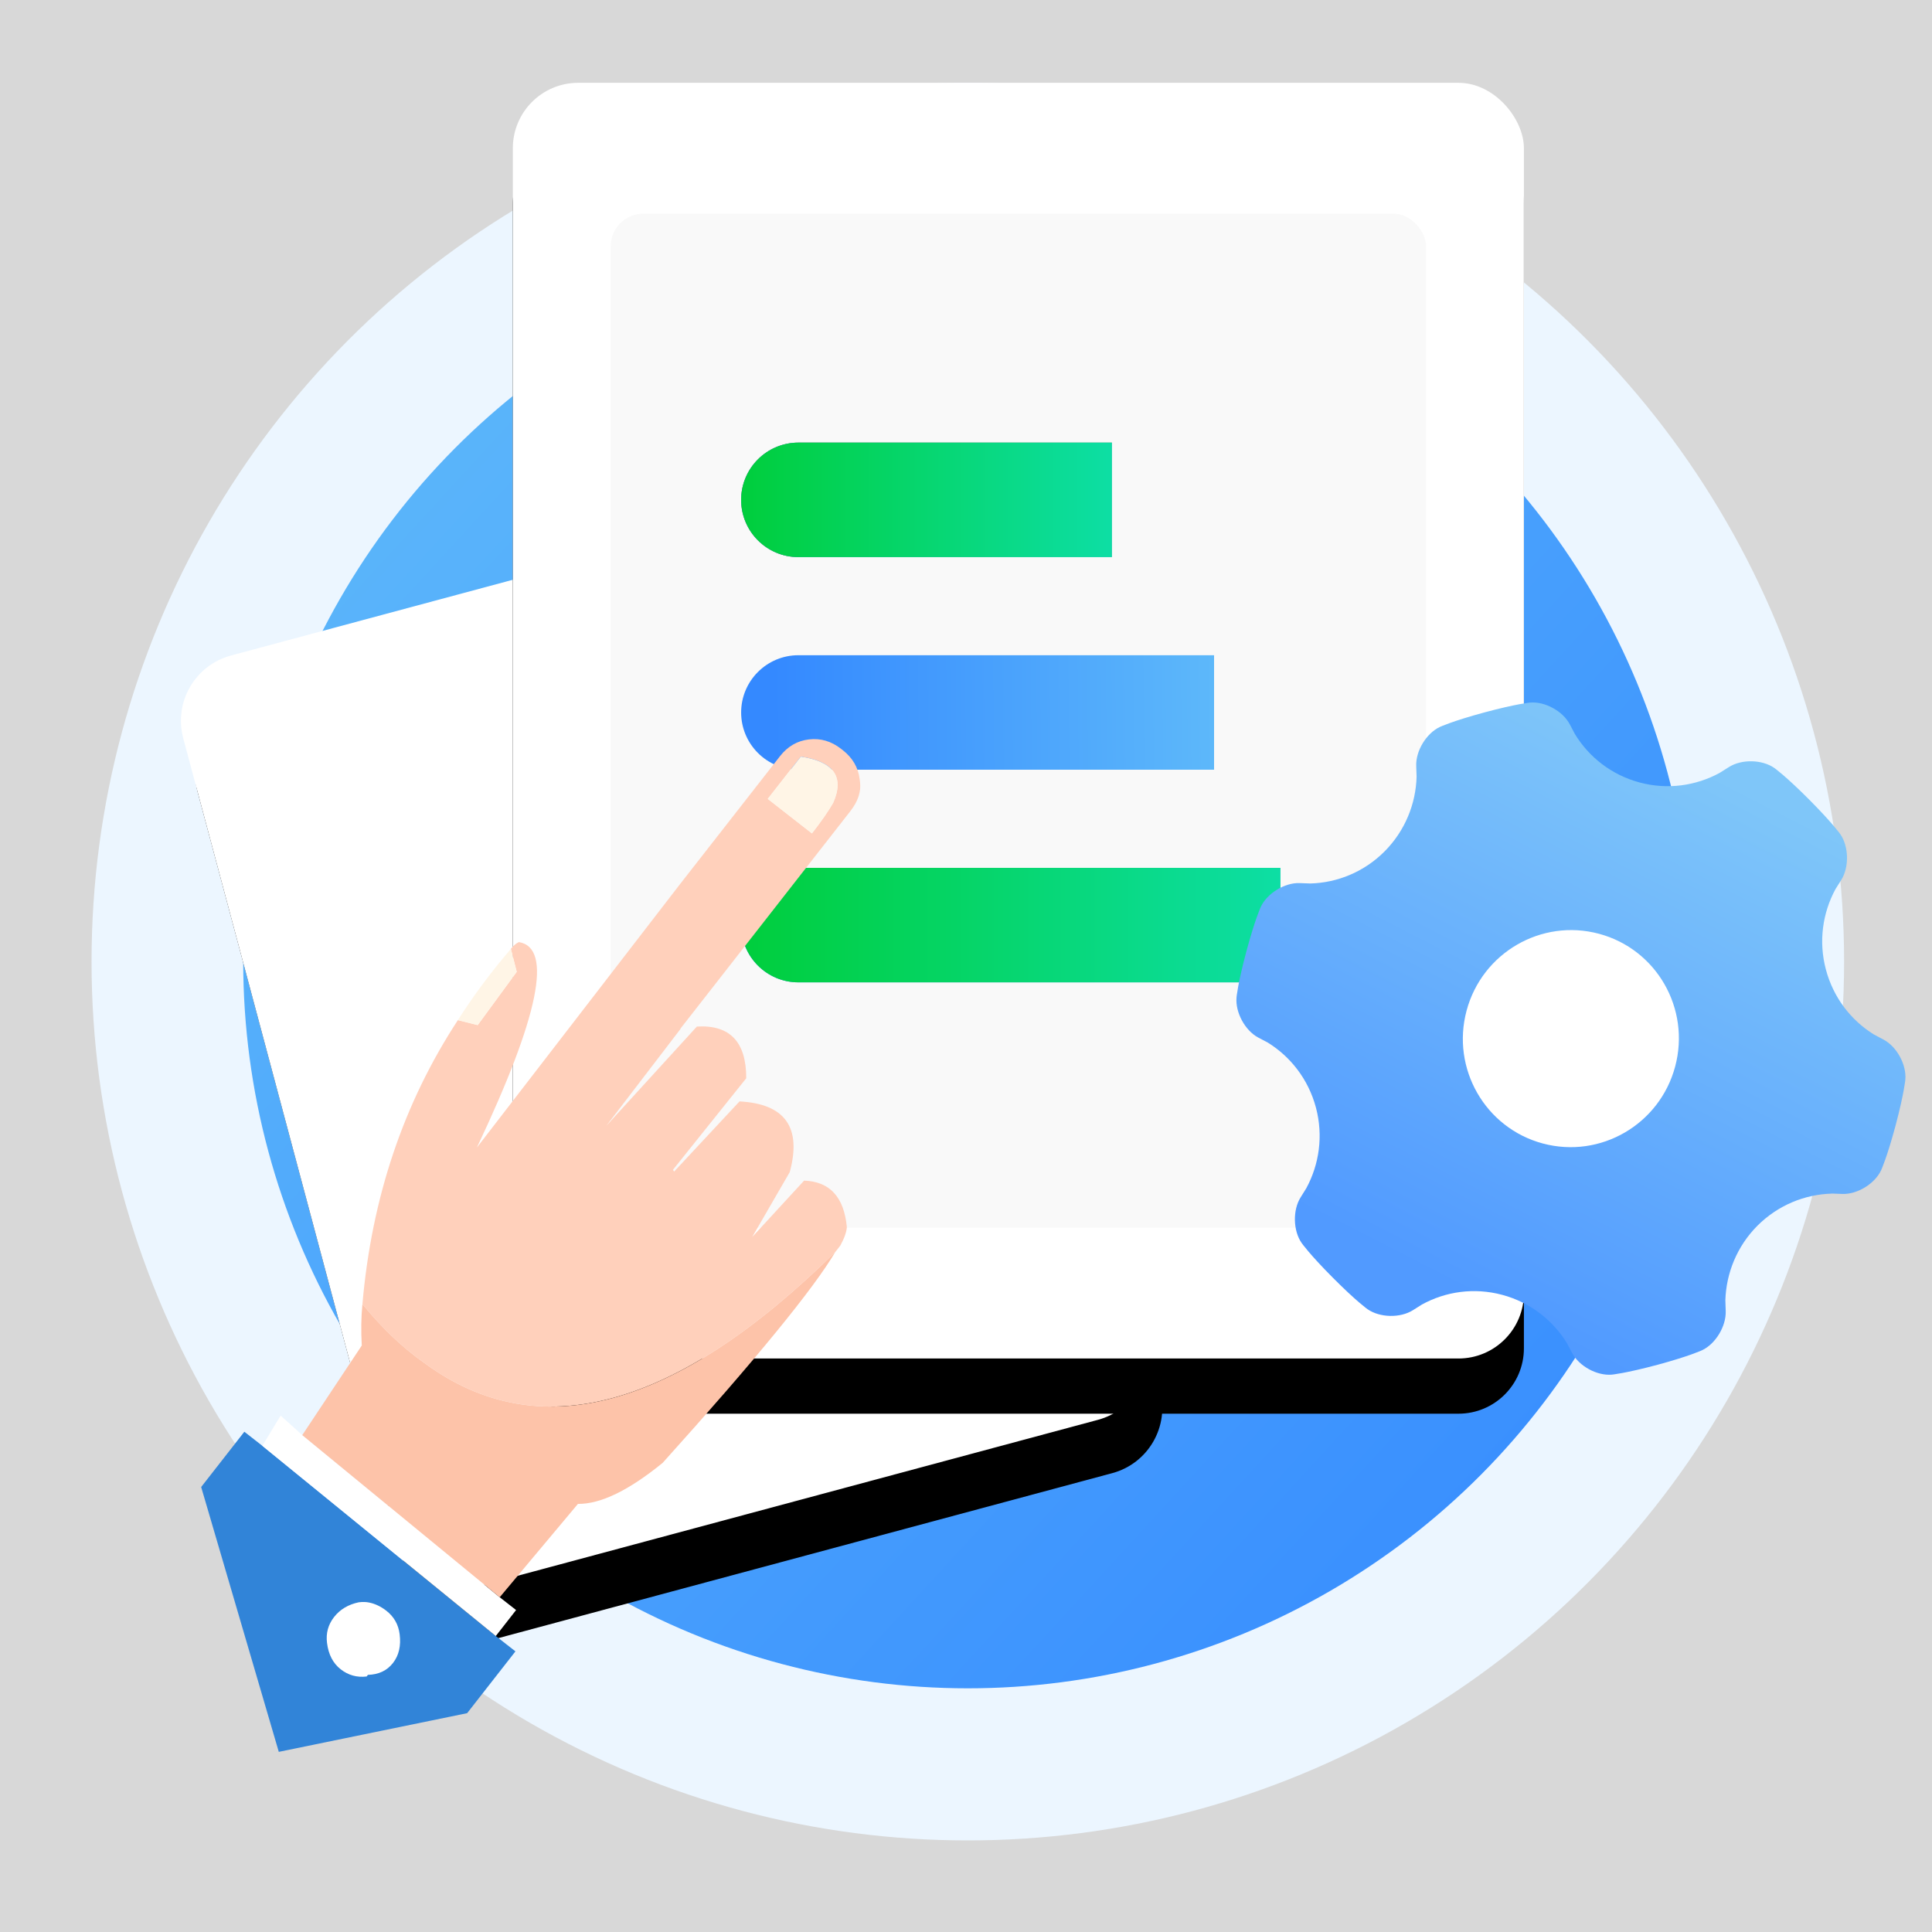 <?xml version="1.0" encoding="UTF-8"?>
<svg width="70px" height="70px" viewBox="0 0 70 70" version="1.1" xmlns="http://www.w3.org/2000/svg" xmlns:xlink="http://www.w3.org/1999/xlink">
    <title>编组 7</title>
    <defs>
        <rect id="path-1" x="0" y="0" width="70" height="70"></rect>
        <linearGradient x1="2.828%" y1="11.074%" x2="99.71%" y2="100%" id="linearGradient-3">
            <stop stop-color="#5DB8FA" offset="0%"></stop>
            <stop stop-color="#3489FF" offset="100%"></stop>
        </linearGradient>
        <path d="M9.172,17.157 L32.364,17.14 C33.717,17.139 34.814,18.235 34.815,19.588 C34.815,19.589 34.815,19.59 34.815,19.591 L34.793,49.588 C34.792,50.94 33.697,52.035 32.346,52.036 L9.153,52.053 C7.801,52.054 6.703,50.958 6.702,49.605 C6.702,49.604 6.702,49.603 6.702,49.602 L6.724,19.605 C6.725,18.253 7.82,17.158 9.172,17.157 Z" id="path-4"></path>
        <filter x="-56.9%" y="-40.1%" width="213.8%" height="191.6%" filterUnits="objectBoundingBox" id="filter-5">
            <feOffset dx="0" dy="2" in="SourceAlpha" result="shadowOffsetOuter1"></feOffset>
            <feGaussianBlur stdDeviation="5" in="shadowOffsetOuter1" result="shadowBlurOuter1"></feGaussianBlur>
            <feColorMatrix values="0 0 0 0 0   0 0 0 0 0.558   0 0 0 0 0.992  0 0 0 0.201 0" type="matrix" in="shadowBlurOuter1"></feColorMatrix>
        </filter>
        <rect id="path-6" x="0" y="0" width="36.633" height="46.221" rx="2.37"></rect>
        <filter x="-23.2%" y="-14.1%" width="146.4%" height="136.8%" filterUnits="objectBoundingBox" id="filter-7">
            <feOffset dx="0" dy="2" in="SourceAlpha" result="shadowOffsetOuter1"></feOffset>
            <feGaussianBlur stdDeviation="2.5" in="shadowOffsetOuter1" result="shadowBlurOuter1"></feGaussianBlur>
            <feColorMatrix values="0 0 0 0 0   0 0 0 0 0.558   0 0 0 0 0.992  0 0 0 0.299 0" type="matrix" in="shadowBlurOuter1"></feColorMatrix>
        </filter>
        <linearGradient x1="100%" y1="50%" x2="0%" y2="50%" id="linearGradient-8">
            <stop stop-color="#FBBD31" offset="0%"></stop>
            <stop stop-color="#F58816" offset="100%"></stop>
        </linearGradient>
        <linearGradient x1="95.739%" y1="45.881%" x2="6.813%" y2="55.175%" id="linearGradient-9">
            <stop stop-color="#5DB8FA" offset="0%"></stop>
            <stop stop-color="#3489FF" offset="100%"></stop>
        </linearGradient>
        <linearGradient x1="100%" y1="50%" x2="0%" y2="50%" id="linearGradient-10">
            <stop stop-color="#0DDEA4" offset="0%"></stop>
            <stop stop-color="#00CE3C" offset="100%"></stop>
        </linearGradient>
        <path d="M10.346,13.037 L21.704,13.037 L21.704,13.037 L21.704,17.185 L10.346,17.185 C9.201,17.185 8.272,16.256 8.272,15.111 C8.272,13.965 9.201,13.037 10.346,13.037 Z" id="path-11"></path>
        <linearGradient x1="95.739%" y1="48.053%" x2="6.813%" y2="52.446%" id="linearGradient-12">
            <stop stop-color="#5DB8FA" offset="0%"></stop>
            <stop stop-color="#3489FF" offset="100%"></stop>
        </linearGradient>
        <linearGradient x1="100%" y1="50%" x2="0%" y2="50%" id="linearGradient-13">
            <stop stop-color="#0DDEA4" offset="0%"></stop>
            <stop stop-color="#00CE3C" offset="100%"></stop>
        </linearGradient>
        <path d="M10.346,28.444 L27.81,28.444 L27.81,28.444 L27.81,32.592 L10.346,32.592 C9.201,32.592 8.272,31.663 8.272,30.518 C8.272,29.372 9.201,28.444 10.346,28.444 Z" id="path-14"></path>
        <linearGradient x1="100%" y1="52.93%" x2="6.813%" y2="53.18%" id="linearGradient-15">
            <stop stop-color="#5DB8FA" offset="0%"></stop>
            <stop stop-color="#3489FF" offset="100%"></stop>
        </linearGradient>
        <linearGradient x1="69.689%" y1="5.778%" x2="50%" y2="94.222%" id="linearGradient-16">
            <stop stop-color="#7FC6F9" offset="0%"></stop>
            <stop stop-color="#519AFF" offset="100%"></stop>
        </linearGradient>
    </defs>
    <g id="页面-1" stroke="none" stroke-width="1" fill="none" fill-rule="evenodd">
        <g id="切图" transform="translate(-352, -888)">
            <g id="编组-7" transform="translate(352, 888)">
                <mask id="mask-2" fill="white">
                    <use xlink:href="#path-1"></use>
                </mask>
                <use id="蒙版" fill="#D8D8D8" opacity="0" xlink:href="#path-1"></use>
                <g mask="url(#mask-2)">
                    <g transform="translate(-0.882, 3)">
                        <g id="版本更新图" transform="translate(4.199, 0)">
                            <ellipse id="椭圆形" fill="#ECF6FF" cx="31.749" cy="31.841" rx="31.749" ry="31.841"></ellipse>
                            <ellipse id="椭圆形备份-2" fill="url(#linearGradient-3)" cx="31.749" cy="31.841" rx="26.254" ry="26.33"></ellipse>
                            <g id="矩形" transform="translate(20.759, 34.597) rotate(-15) translate(-20.759, -34.597) ">
                                <use fill="black" fill-opacity="1" filter="url(#filter-5)" xlink:href="#path-4"></use>
                                <use fill="#FFFFFF" fill-rule="evenodd" xlink:href="#path-4"></use>
                            </g>
                            <g id="编组-2" transform="translate(15.264, 0)">
                                <g id="矩形">
                                    <use fill="black" fill-opacity="1" filter="url(#filter-7)" xlink:href="#path-6"></use>
                                    <use fill="#FFFFFF" fill-rule="evenodd" xlink:href="#path-6"></use>
                                </g>
                                <rect id="矩形备份-3" fill="#F9F9F9" x="3.545" y="4.741" width="29.543" height="36.74" rx="1.185"></rect>
                                <g id="矩形">
                                    <use fill="url(#linearGradient-8)" xlink:href="#path-11"></use>
                                    <use fill="url(#linearGradient-9)" xlink:href="#path-11"></use>
                                    <use fill="url(#linearGradient-10)" xlink:href="#path-11"></use>
                                </g>
                                <g id="矩形备份-7">
                                    <use fill="#D8D8D8" xlink:href="#path-14"></use>
                                    <use fill="url(#linearGradient-12)" xlink:href="#path-14"></use>
                                    <use fill="url(#linearGradient-13)" xlink:href="#path-14"></use>
                                </g>
                                <path d="M10.346,20.74 L25.407,20.74 L25.407,20.74 L25.407,24.888 L10.346,24.888 C9.201,24.888 8.272,23.96 8.272,22.814 C8.272,21.669 9.201,20.74 10.346,20.74 Z" id="矩形备份-4" fill="url(#linearGradient-15)"></path>
                            </g>
                            <g id="系统设置" transform="translate(53.728, 34.29) rotate(-345) translate(-53.728, -34.29) translate(41.517, 22.044)">
                                <rect id="矩形" fill="#000000" fill-rule="nonzero" opacity="0" x="0" y="0" width="24.422" height="24.493"></rect>
                                <path d="M24.264,10.907 C24.169,10.372 23.657,9.833 23.128,9.712 L22.736,9.621 C21.806,9.339 20.979,8.715 20.454,7.804 C19.925,6.887 19.805,5.845 20.034,4.891 L20.15,4.518 C20.309,3.998 20.102,3.283 19.691,2.931 C19.691,2.931 19.317,2.615 18.266,2.005 C17.216,1.396 16.759,1.23 16.759,1.23 C16.25,1.045 15.53,1.221 15.162,1.62 L14.885,1.918 C14.178,2.589 13.224,3 12.176,3 C11.123,3 10.167,2.586 9.458,1.911 L9.191,1.622 C8.824,1.223 8.104,1.046 7.594,1.231 C7.594,1.231 7.138,1.397 6.085,2.006 C5.036,2.616 4.665,2.931 4.665,2.931 C4.252,3.282 4.044,3.995 4.205,4.517 L4.32,4.894 C4.546,5.847 4.424,6.887 3.899,7.804 C3.373,8.718 2.539,9.344 1.604,9.622 L1.221,9.71 C0.694,9.831 0.182,10.371 0.087,10.905 C0.087,10.905 0,11.386 0,12.606 C0,13.826 0.087,14.305 0.087,14.305 C0.183,14.841 0.694,15.379 1.221,15.503 L1.595,15.587 C2.533,15.867 3.37,16.495 3.899,17.413 C4.426,18.33 4.547,19.372 4.318,20.326 L4.205,20.698 C4.044,21.217 4.252,21.933 4.666,22.284 C4.666,22.284 5.037,22.6 6.089,23.21 C7.14,23.821 7.595,23.985 7.595,23.985 C8.106,24.17 8.824,23.993 9.192,23.596 L9.456,23.311 C10.164,22.633 11.121,22.22 12.176,22.22 C13.23,22.22 14.189,22.636 14.9,23.311 L14.901,23.311 L15.162,23.596 C15.53,23.993 16.246,24.17 16.758,23.985 C16.758,23.985 17.213,23.818 18.268,23.21 C19.317,22.6 19.689,22.284 19.689,22.284 C20.102,21.933 20.307,21.22 20.15,20.698 L20.034,20.314 C19.811,19.363 19.933,18.325 20.454,17.413 C20.985,16.493 21.82,15.868 22.757,15.587 L22.757,15.585 L23.131,15.499 C23.661,15.378 24.172,14.84 24.267,14.303 C24.267,14.303 24.353,13.823 24.353,12.602 C24.35,11.387 24.264,10.907 24.264,10.907 Z" id="形状" fill="url(#linearGradient-16)"></path>
                                <path d="M12.175,16.542 C10.015,16.542 8.262,14.78 8.262,12.607 C8.262,10.436 10.015,8.676 12.175,8.676 C14.336,8.676 16.086,10.437 16.086,12.61 C16.086,14.783 14.336,16.542 12.175,16.542 Z" id="路径" fill="#FFFFFF" fill-rule="nonzero"></path>
                            </g>
                        </g>
                        <g id="编组" transform="translate(20.078, 43.584) rotate(38) translate(-20.078, -43.584) translate(11.999, 21.312)">
                            <path d="M4.013,3.065 L4.013,1.121 C5.066,0.524 5.718,0.723 5.969,1.718 C6.019,2.067 6.044,2.516 6.044,3.065 L4.013,3.065 Z M5.066,0 L4.991,0 C4.539,0 4.163,0.149 3.862,0.448 C3.561,0.747 3.41,1.121 3.41,1.57 L3.41,5.231 L3.41,6.502 L3.41,7.474 L3.486,19.506 C2.332,14.374 1.203,12.107 0.101,12.705 C0.05,12.805 0.025,12.929 0.025,13.078 L0.703,13.602 L0.777,15.993 L0.101,16.293 C0.401,19.88 1.605,23.293 3.711,26.532 C4.815,26.78 5.843,26.88 6.796,26.83 C11.912,26.681 14.997,22.57 16.049,14.498 L16.049,14.2 C16,13.901 15.925,13.677 15.824,13.527 C15.072,12.73 14.319,12.606 13.566,13.153 L13.342,15.918 L12.966,13.228 C12.314,11.684 11.31,11.385 9.955,12.332 L9.653,15.793 L9.58,15.77 L9.631,11.521 C8.82,10.48 7.966,10.355 7.068,11.146 L6.697,15.993 L6.654,11.571 C6.651,11.575 6.648,11.579 6.645,11.584 L6.645,7.399 L6.645,6.353 L6.645,5.008 L6.645,1.57 C6.645,1.121 6.52,0.772 6.269,0.523 L6.194,0.448 C5.893,0.149 5.517,0 5.066,0 L5.066,0 Z" id="Fill-1" fill="#FFD0BB"></path>
                            <path d="M0.777,15.993 L0.703,13.602 L0.025,13.078 C-0.025,14.175 2.26713142e-13,15.246 0.101,16.293 L0.777,15.993 Z M4.013,1.121 L4.013,3.065 L6.044,3.065 C6.044,2.516 6.019,2.067 5.969,1.718 C5.718,0.723 5.066,0.524 4.013,1.121 L4.013,1.121 Z" id="Fill-3" fill="#FFF5E6"></path>
                            <g transform="translate(3.186, 32.809)">
                                <path d="M8.952,2.316 C9.252,2.615 9.403,2.939 9.403,3.288 C9.403,3.637 9.252,3.936 8.952,4.185 L8.952,4.26 C8.701,4.508 8.4,4.633 8.049,4.633 C7.698,4.633 7.372,4.483 7.071,4.185 C6.82,3.936 6.695,3.637 6.695,3.288 C6.695,2.939 6.82,2.615 7.071,2.316 C7.172,2.216 7.272,2.142 7.373,2.093 C7.573,1.993 7.798,1.943 8.049,1.943 C8.4,1.943 8.701,2.068 8.952,2.316 L8.952,2.316 Z" id="路径" fill="#11426A"></path>
                                <polygon id="Fill-5" fill="#3184D8" points="0.827 0 9.31344818e-13 0 9.31344818e-13 2.541 8.124 8.371 12.639 3.065 12.639 0.223 11.736 0.223"></polygon>
                            </g>
                            <path d="M12.588,36.097 C12.588,35.748 12.438,35.424 12.137,35.126 C11.887,34.877 11.586,34.752 11.235,34.752 C10.984,34.752 10.759,34.802 10.558,34.902 C10.458,34.951 10.357,35.026 10.257,35.126 C10.006,35.424 9.881,35.748 9.881,36.097 C9.881,36.446 10.006,36.745 10.257,36.994 C10.557,37.293 10.883,37.442 11.235,37.442 C11.586,37.442 11.887,37.318 12.137,37.069 L12.137,36.994 C12.438,36.745 12.588,36.446 12.588,36.097 M3.862,31.538 L4.013,32.809 L14.922,33.033 L14.922,31.838 L14.169,31.838 L4.915,31.613 L3.862,31.538" id="Fill-7" fill="#FFFFFF"></path>
                            <path d="M3.711,26.532 C3.962,26.929 4.264,27.328 4.615,27.727 L4.915,31.613 L14.169,31.838 L14.32,27.428 C14.972,26.929 15.473,25.908 15.824,24.364 C16.176,19.332 16.25,16.044 16.049,14.498 C14.997,22.57 11.912,26.681 6.796,26.83 C5.843,26.88 4.815,26.78 3.711,26.532" id="Fill-9" fill="#FDC3A9"></path>
                        </g>
                    </g>
                </g>
            </g>
        </g>
    </g>
</svg>